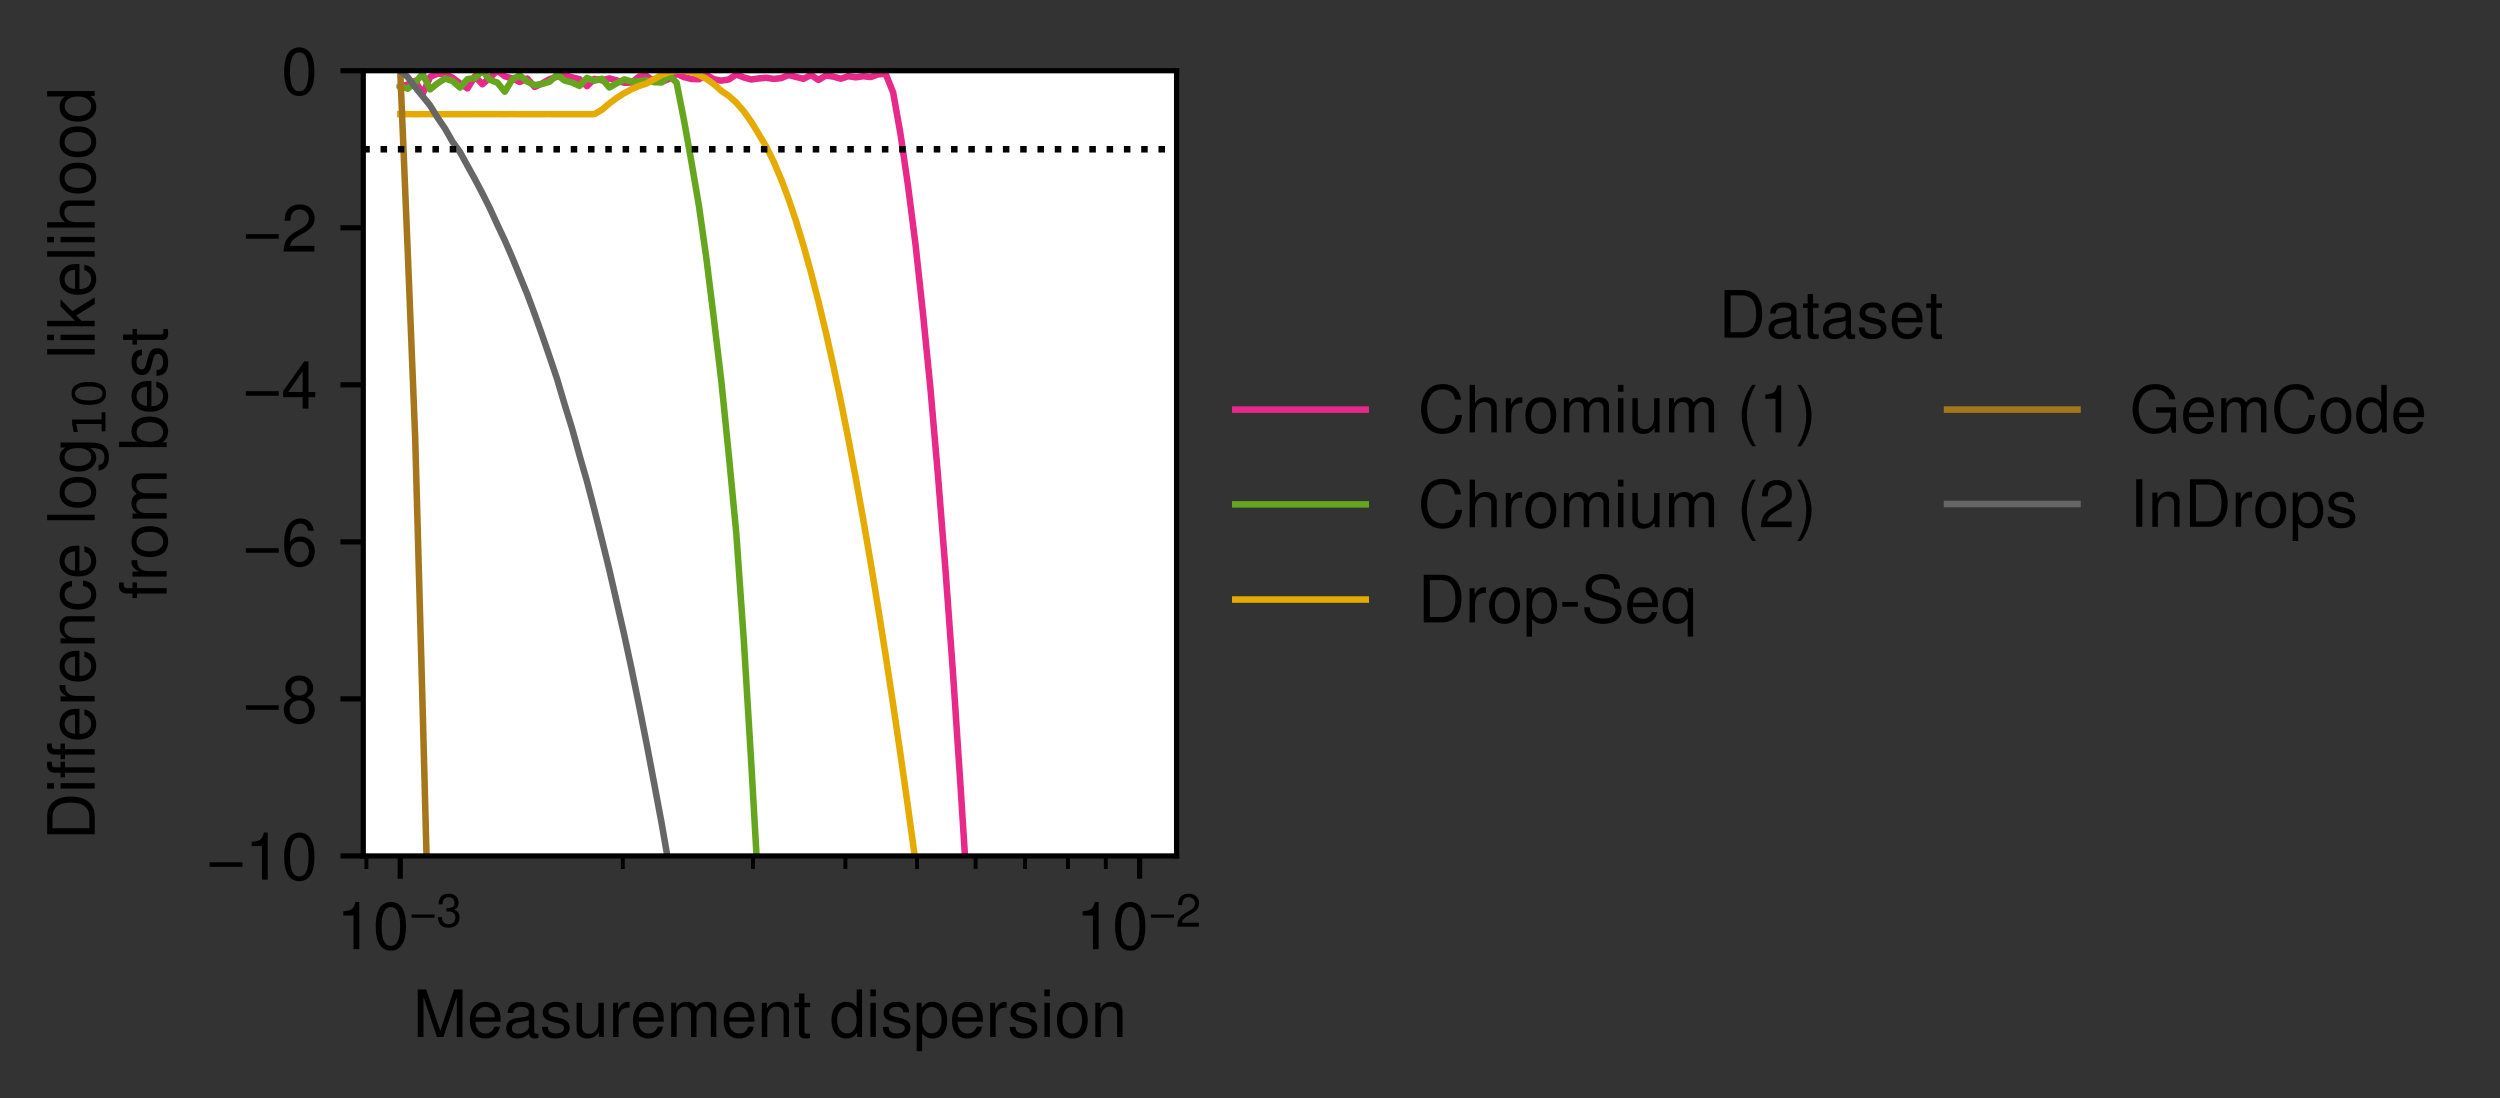 <?xml version="1.0" encoding="utf-8" standalone="no"?>
<!DOCTYPE svg PUBLIC "-//W3C//DTD SVG 1.1//EN"
  "http://www.w3.org/Graphics/SVG/1.1/DTD/svg11.dtd">
<!-- Created with matplotlib (https://matplotlib.org/) -->
<svg height="168.347pt" version="1.1" viewBox="0 0 383.236 168.347" width="383.236pt" xmlns="http://www.w3.org/2000/svg" xmlns:xlink="http://www.w3.org/1999/xlink">
 <rect x="0" y="0" width="383.236" height="168.347" fill="#333333" stroke="none"/>
 <defs>
  <style type="text/css">*{stroke-linecap:butt;stroke-linejoin:round;}</style>
 </defs>
 <g id="figure_1">
  <g id="patch_1">
   <path d="M 0 168.347 
L 383.236 168.347 
L 383.236 0 
L 0 0 
z
" style="fill:none;"/>
  </g>
  <g id="axes_1">
   <g id="patch_2">
    <path d="M 55.688 131.207 
L 180.363 131.207 
L 180.363 10.845 
L 55.688 10.845 
z
" style="fill:#ffffff;"/>
   </g>
   <g id="matplotlib.axis_1">
    <g id="xtick_1">
     <g id="line2d_1">
      <defs>
       <path d="M 0 0 
L 0 3.5 
" id="mb8aecb4a83" style="stroke:#000000;stroke-width:0.8;"/>
      </defs>
      <g>
       <use style="stroke:#000000;stroke-width:0.8;" x="61.355" xlink:href="#mb8aecb4a83" y="131.207"/>
      </g>
     </g>
     <g id="text_1">
      <!-- $\mathdefault{10^{-3}}$ -->
      <g transform="translate(51.605 145.497)scale(0.1 -0.1)">
       <defs>
        <path d="M 25.906 51.5 
L 25.906 0 
L 34.703 0 
L 34.703 72.297 
L 28.906 72.297 
C 25.797 61.203 23.797 59.703 10.203 57.906 
L 10.203 51.5 
z
" id="NimbusSans-Regular-49"/>
        <path d="M 27.5 72.297 
C 20.906 72.297 14.906 69.297 11.203 64.406 
C 6.594 58 4.297 48.406 4.297 35 
C 4.297 10.594 12.297 -2.297 27.5 -2.297 
C 42.5 -2.297 50.703 10.594 50.703 34.406 
C 50.703 48.406 48.5 57.797 43.797 64.406 
C 40.094 69.406 34.203 72.297 27.5 72.297 
z
M 27.5 64.5 
C 37 64.5 41.703 54.797 41.703 35.203 
C 41.703 14.594 37.094 5 27.297 5 
C 18 5 13.297 15 13.297 34.906 
C 13.297 54.797 18 64.5 27.5 64.5 
z
" id="NimbusSans-Regular-48"/>
        <path d="M 54.406 26.703 
L 4 26.703 
L 4 19.703 
L 54.406 19.703 
z
" id="NimbusSans-Regular-8722"/>
        <path d="M 22.094 33.297 
L 23.203 33.297 
L 26.906 33.297 
C 36.5 33.297 41.594 28.797 41.594 20.094 
C 41.594 11 36.094 5.5 27 5.5 
C 17.297 5.5 12.594 10.406 12 21 
L 3.203 21 
C 3.594 15.203 4.594 11.406 6.297 8.203 
C 10 1.203 16.906 -2.297 26.594 -2.297 
C 41.203 -2.297 50.594 6.5 50.594 20.203 
C 50.594 29.406 47.094 34.406 38.594 37.406 
C 45.203 40.094 48.5 45.094 48.5 52.406 
C 48.5 64.797 40.406 72.297 26.906 72.297 
C 12.594 72.297 5 64.297 4.703 49 
L 13.5 49 
C 13.594 53.406 14 55.906 15.094 58.094 
C 17.094 62.203 21.5 64.594 27 64.594 
C 34.797 64.594 39.5 59.906 39.5 52.094 
C 39.5 47 37.703 43.906 33.797 42.203 
C 31.406 41.203 28.203 40.797 22.094 40.703 
z
" id="NimbusSans-Regular-51"/>
       </defs>
       <use transform="translate(0 0.005)" xlink:href="#NimbusSans-Regular-49"/>
       <use transform="translate(55.6 0.005)" xlink:href="#NimbusSans-Regular-48"/>
       <use transform="translate(112.06 34.392)scale(0.7)" xlink:href="#NimbusSans-Regular-8722"/>
       <use transform="translate(152.94 34.392)scale(0.7)" xlink:href="#NimbusSans-Regular-51"/>
      </g>
     </g>
    </g>
    <g id="xtick_2">
     <g id="line2d_2">
      <g>
       <use style="stroke:#000000;stroke-width:0.8;" x="174.696" xlink:href="#mb8aecb4a83" y="131.207"/>
      </g>
     </g>
     <g id="text_2">
      <!-- $\mathdefault{10^{-2}}$ -->
      <g transform="translate(164.946 145.497)scale(0.1 -0.1)">
       <defs>
        <path d="M 50.594 8.703 
L 13.297 8.703 
C 14.203 14.703 17.406 18.5 26.094 23.797 
L 36.094 29.406 
C 46 34.906 51.094 42.297 51.094 51.203 
C 51.094 57.203 48.703 62.797 44.5 66.703 
C 40.297 70.5 35.094 72.297 28.406 72.297 
C 19.406 72.297 12.703 69.094 8.797 62.906 
C 6.297 59.094 5.203 54.594 5 47.297 
L 13.797 47.297 
C 14.094 52.203 14.703 55.094 15.906 57.5 
C 18.203 61.906 22.797 64.594 28.094 64.594 
C 36.094 64.594 42.094 58.797 42.094 51 
C 42.094 45.203 38.797 40.203 32.5 36.594 
L 23.297 31.203 
C 8.5 22.703 4.203 15.906 3.406 0.094 
L 50.594 0.094 
z
" id="NimbusSans-Regular-50"/>
       </defs>
       <use transform="translate(0 0.005)" xlink:href="#NimbusSans-Regular-49"/>
       <use transform="translate(55.6 0.005)" xlink:href="#NimbusSans-Regular-48"/>
       <use transform="translate(112.06 34.392)scale(0.7)" xlink:href="#NimbusSans-Regular-8722"/>
       <use transform="translate(152.94 34.392)scale(0.7)" xlink:href="#NimbusSans-Regular-50"/>
      </g>
     </g>
    </g>
    <g id="xtick_3">
     <g id="line2d_3">
      <defs>
       <path d="M 0 0 
L 0 2 
" id="m97854cc46f" style="stroke:#000000;stroke-width:0.6;"/>
      </defs>
      <g>
       <use style="stroke:#000000;stroke-width:0.6;" x="56.169" xlink:href="#m97854cc46f" y="131.207"/>
      </g>
     </g>
    </g>
    <g id="xtick_4">
     <g id="line2d_4">
      <g>
       <use style="stroke:#000000;stroke-width:0.6;" x="95.474" xlink:href="#m97854cc46f" y="131.207"/>
      </g>
     </g>
    </g>
    <g id="xtick_5">
     <g id="line2d_5">
      <g>
       <use style="stroke:#000000;stroke-width:0.6;" x="115.432" xlink:href="#m97854cc46f" y="131.207"/>
      </g>
     </g>
    </g>
    <g id="xtick_6">
     <g id="line2d_6">
      <g>
       <use style="stroke:#000000;stroke-width:0.6;" x="129.593" xlink:href="#m97854cc46f" y="131.207"/>
      </g>
     </g>
    </g>
    <g id="xtick_7">
     <g id="line2d_7">
      <g>
       <use style="stroke:#000000;stroke-width:0.6;" x="140.577" xlink:href="#m97854cc46f" y="131.207"/>
      </g>
     </g>
    </g>
    <g id="xtick_8">
     <g id="line2d_8">
      <g>
       <use style="stroke:#000000;stroke-width:0.6;" x="149.551" xlink:href="#m97854cc46f" y="131.207"/>
      </g>
     </g>
    </g>
    <g id="xtick_9">
     <g id="line2d_9">
      <g>
       <use style="stroke:#000000;stroke-width:0.6;" x="157.139" xlink:href="#m97854cc46f" y="131.207"/>
      </g>
     </g>
    </g>
    <g id="xtick_10">
     <g id="line2d_10">
      <g>
       <use style="stroke:#000000;stroke-width:0.6;" x="163.712" xlink:href="#m97854cc46f" y="131.207"/>
      </g>
     </g>
    </g>
    <g id="xtick_11">
     <g id="line2d_11">
      <g>
       <use style="stroke:#000000;stroke-width:0.6;" x="169.51" xlink:href="#m97854cc46f" y="131.207"/>
      </g>
     </g>
    </g>
    <g id="text_3">
     <!-- Measurement dispersion -->
     <g transform="translate(63.289 158.968)scale(0.1 -0.1)">
      <defs>
       <path d="M 46.797 0 
L 67.297 61.094 
L 67.297 0 
L 76.094 0 
L 76.094 72.906 
L 63.203 72.906 
L 42 9.406 
L 20.406 72.906 
L 7.5 72.906 
L 7.5 0 
L 16.297 0 
L 16.297 61.094 
L 37 0 
z
" id="NimbusSans-Regular-77"/>
       <path d="M 51.297 23.406 
C 51.297 31.406 50.703 36.203 49.203 40.094 
C 45.797 48.703 37.797 53.906 28 53.906 
C 13.406 53.906 4 42.797 4 25.5 
C 4 8.203 13 -2.297 27.797 -2.297 
C 39.797 -2.297 48.094 4.5 50.203 15.906 
L 41.797 15.906 
C 39.5 9 34.797 5.406 28.094 5.406 
C 22.797 5.406 18.297 7.797 15.5 12.203 
C 13.5 15.203 12.797 18.203 12.703 23.406 
z
M 12.906 30.203 
C 13.594 39.906 19.5 46.203 27.906 46.203 
C 36.406 46.203 42.297 39.594 42.297 30.203 
z
" id="NimbusSans-Regular-101"/>
       <path d="M 53.5 4.906 
C 52.594 4.703 52.203 4.703 51.703 4.703 
C 48.797 4.703 47.203 6.203 47.203 8.797 
L 47.203 39.594 
C 47.203 48.906 40.406 53.906 27.5 53.906 
C 19.797 53.906 13.703 51.703 10.094 47.797 
C 7.703 45.094 6.703 42.094 6.5 36.906 
L 14.906 36.906 
C 15.594 43.297 19.406 46.203 27.203 46.203 
C 34.797 46.203 38.906 43.406 38.906 38.406 
L 38.906 36.203 
C 38.797 32.594 37 31.297 30.203 30.406 
C 18.406 28.906 16.594 28.5 13.406 27.203 
C 7.297 24.594 4.203 20 4.203 13.203 
C 4.203 3.703 10.797 -2.297 21.406 -2.297 
C 28 -2.297 33.297 0 39.203 5.406 
C 39.797 0 42.406 -2.297 47.797 -2.297 
C 49.594 -2.297 50.703 -2.094 53.5 -1.406 
z
M 38.906 16.5 
C 38.906 13.703 38.094 12 35.594 9.703 
C 32.203 6.594 28.094 5 23.203 5 
C 16.703 5 12.906 8.094 12.906 13.406 
C 12.906 18.906 16.5 21.703 25.5 23 
C 34.406 24.203 36.094 24.594 38.906 25.906 
z
" id="NimbusSans-Regular-97"/>
       <path d="M 43.797 37.797 
C 43.703 48.094 36.906 53.906 24.797 53.906 
C 12.594 53.906 4.703 47.594 4.703 37.906 
C 4.703 29.703 8.906 25.797 21.297 22.797 
L 29.094 20.906 
C 34.906 19.5 37.203 17.406 37.203 13.703 
C 37.203 8.703 32.297 5.406 25 5.406 
C 20.5 5.406 16.703 6.703 14.594 8.906 
C 13.297 10.406 12.703 11.906 12.203 15.594 
L 3.406 15.594 
C 3.797 3.5 10.594 -2.297 24.297 -2.297 
C 37.5 -2.297 45.906 4.203 45.906 14.297 
C 45.906 22.094 41.5 26.406 31.094 28.906 
L 23.094 30.797 
C 16.297 32.406 13.406 34.594 13.406 38.297 
C 13.406 43.203 17.703 46.203 24.5 46.203 
C 31.203 46.203 34.797 43.297 35 37.797 
z
" id="NimbusSans-Regular-115"/>
       <path d="M 48.203 0 
L 48.203 52.406 
L 39.906 52.406 
L 39.906 22.703 
C 39.906 12 34.297 5 25.594 5 
C 19 5 14.797 9 14.797 15.297 
L 14.797 52.406 
L 6.5 52.406 
L 6.5 12 
C 6.5 3.297 13 -2.297 23.203 -2.297 
C 30.906 -2.297 35.797 0.406 40.703 7.297 
L 40.703 0 
z
" id="NimbusSans-Regular-117"/>
       <path d="M 6.906 52.406 
L 6.906 0 
L 15.297 0 
L 15.297 27.203 
C 15.406 39.797 20.594 45.406 32.094 45.094 
L 32.094 53.594 
C 30.703 53.797 29.906 53.906 28.906 53.906 
C 23.5 53.906 19.406 50.703 14.594 42.906 
L 14.594 52.406 
z
" id="NimbusSans-Regular-114"/>
       <path d="M 7 52.406 
L 7 0 
L 15.406 0 
L 15.406 32.906 
C 15.406 40.5 20.906 46.594 27.703 46.594 
C 33.906 46.594 37.406 42.797 37.406 36.094 
L 37.406 0 
L 45.797 0 
L 45.797 32.906 
C 45.797 40.5 51.297 46.594 58.094 46.594 
C 64.203 46.594 67.797 42.703 67.797 36.094 
L 67.797 0 
L 76.203 0 
L 76.203 39.297 
C 76.203 48.703 70.797 53.906 61 53.906 
C 54 53.906 49.797 51.797 44.906 45.906 
C 41.797 51.5 37.594 53.906 30.797 53.906 
C 23.797 53.906 19.094 51.297 14.703 45 
L 14.703 52.406 
z
" id="NimbusSans-Regular-109"/>
       <path d="M 7 52.406 
L 7 0 
L 15.406 0 
L 15.406 28.906 
C 15.406 39.594 21 46.594 29.594 46.594 
C 36.203 46.594 40.406 42.594 40.406 36.297 
L 40.406 0 
L 48.703 0 
L 48.703 39.594 
C 48.703 48.297 42.203 53.906 32.094 53.906 
C 24.297 53.906 19.297 50.906 14.703 43.594 
L 14.703 52.406 
z
" id="NimbusSans-Regular-110"/>
       <path d="M 25.406 52.406 
L 16.797 52.406 
L 16.797 66.797 
L 8.5 66.797 
L 8.5 52.406 
L 1.406 52.406 
L 1.406 45.594 
L 8.5 45.594 
L 8.5 6 
C 8.5 0.594 12.094 -2.297 18.594 -2.297 
C 20.797 -2.297 22.594 -2.094 25.406 -1.594 
L 25.406 5.406 
C 24.203 5.094 23.094 5 21.406 5 
C 17.797 5 16.797 6 16.797 9.703 
L 16.797 45.594 
L 25.406 45.594 
z
" id="NimbusSans-Regular-116"/>
       <path id="NimbusSans-Regular-32"/>
       <path d="M 49.5 72.906 
L 41.203 72.906 
L 41.203 45.797 
C 37.703 51.094 32.094 53.906 25.094 53.906 
C 11.5 53.906 2.594 43 2.594 26.297 
C 2.594 8.594 11.203 -2.297 25.406 -2.297 
C 32.594 -2.297 37.594 0.406 42.094 6.906 
L 42.094 0 
L 49.5 0 
z
M 26.5 46.094 
C 35.5 46.094 41.203 38.203 41.203 25.594 
C 41.203 13.5 35.406 5.5 26.594 5.5 
C 17.406 5.5 11.297 13.594 11.297 25.797 
C 11.297 38 17.406 46.094 26.5 46.094 
z
" id="NimbusSans-Regular-100"/>
       <path d="M 15 52.406 
L 6.703 52.406 
L 6.703 0 
L 15 0 
z
M 15 72.906 
L 6.594 72.906 
L 6.594 62.406 
L 15 62.406 
z
" id="NimbusSans-Regular-105"/>
       <path d="M 5.406 -21.797 
L 13.797 -21.797 
L 13.797 5.5 
C 18.203 0.094 23.094 -2.297 29.906 -2.297 
C 43.5 -2.297 52.297 8.594 52.297 25.297 
C 52.297 42.906 43.703 53.906 29.797 53.906 
C 22.703 53.906 17 50.703 13.094 44.5 
L 13.094 52.406 
L 5.406 52.406 
z
M 28.406 46.094 
C 37.594 46.094 43.594 38 43.594 25.5 
C 43.594 13.594 37.5 5.5 28.406 5.5 
C 19.5 5.5 13.797 13.5 13.797 25.797 
C 13.797 38.094 19.5 46.094 28.406 46.094 
z
" id="NimbusSans-Regular-112"/>
       <path d="M 27.203 53.906 
C 12.406 53.906 3.594 43.406 3.594 25.797 
C 3.594 8.094 12.406 -2.297 27.297 -2.297 
C 42.094 -2.297 51 8.203 51 25.406 
C 51 43.594 42.406 53.906 27.203 53.906 
z
M 27.297 46.203 
C 36.703 46.203 42.297 38.5 42.297 25.5 
C 42.297 13.094 36.5 5.406 27.297 5.406 
C 18 5.406 12.297 13.094 12.297 25.797 
C 12.297 38.5 18 46.203 27.297 46.203 
z
" id="NimbusSans-Regular-111"/>
      </defs>
      <use xlink:href="#NimbusSans-Regular-77"/>
      <use x="83.3" xlink:href="#NimbusSans-Regular-101"/>
      <use x="138.9" xlink:href="#NimbusSans-Regular-97"/>
      <use x="194.5" xlink:href="#NimbusSans-Regular-115"/>
      <use x="244.5" xlink:href="#NimbusSans-Regular-117"/>
      <use x="300.1" xlink:href="#NimbusSans-Regular-114"/>
      <use x="333.4" xlink:href="#NimbusSans-Regular-101"/>
      <use x="389" xlink:href="#NimbusSans-Regular-109"/>
      <use x="472.3" xlink:href="#NimbusSans-Regular-101"/>
      <use x="527.9" xlink:href="#NimbusSans-Regular-110"/>
      <use x="583.5" xlink:href="#NimbusSans-Regular-116"/>
      <use x="611.3" xlink:href="#NimbusSans-Regular-32"/>
      <use x="639.1" xlink:href="#NimbusSans-Regular-100"/>
      <use x="694.7" xlink:href="#NimbusSans-Regular-105"/>
      <use x="716.9" xlink:href="#NimbusSans-Regular-115"/>
      <use x="766.9" xlink:href="#NimbusSans-Regular-112"/>
      <use x="822.5" xlink:href="#NimbusSans-Regular-101"/>
      <use x="878.1" xlink:href="#NimbusSans-Regular-114"/>
      <use x="911.4" xlink:href="#NimbusSans-Regular-115"/>
      <use x="961.4" xlink:href="#NimbusSans-Regular-105"/>
      <use x="983.6" xlink:href="#NimbusSans-Regular-111"/>
      <use x="1039.2" xlink:href="#NimbusSans-Regular-110"/>
     </g>
    </g>
   </g>
   <g id="matplotlib.axis_2">
    <g id="ytick_1">
     <g id="line2d_12">
      <defs>
       <path d="M 0 0 
L -3.5 0 
" id="mc2fcbe710c" style="stroke:#000000;stroke-width:0.8;"/>
      </defs>
      <g>
       <use style="stroke:#000000;stroke-width:0.8;" x="55.688" xlink:href="#mc2fcbe710c" y="131.207"/>
      </g>
     </g>
     <g id="text_4">
      <!-- −10 -->
      <g transform="translate(31.728 134.852)scale(0.1 -0.1)">
       <use xlink:href="#NimbusSans-Regular-8722"/>
       <use x="58.4" xlink:href="#NimbusSans-Regular-49"/>
       <use x="114" xlink:href="#NimbusSans-Regular-48"/>
      </g>
     </g>
    </g>
    <g id="ytick_2">
     <g id="line2d_13">
      <g>
       <use style="stroke:#000000;stroke-width:0.8;" x="55.688" xlink:href="#mc2fcbe710c" y="107.134"/>
      </g>
     </g>
     <g id="text_5">
      <!-- −8 -->
      <g transform="translate(37.288 110.78)scale(0.1 -0.1)">
       <defs>
        <path d="M 39.094 38.094 
C 46.5 42.594 48.797 46.203 48.797 53 
C 48.797 64.406 40.094 72.297 27.5 72.297 
C 15 72.297 6.203 64.406 6.203 53.094 
C 6.203 46.203 8.5 42.703 15.797 38.094 
C 7.703 34 3.703 28.094 3.703 20.094 
C 3.703 6.906 13.406 -2.297 27.5 -2.297 
C 41.5 -2.297 51.297 6.906 51.297 20.094 
C 51.297 28.094 47.297 34 39.094 38.094 
z
M 27.5 64.5 
C 35 64.5 39.797 60 39.797 52.797 
C 39.797 46 34.906 41.5 27.5 41.5 
C 20 41.5 15.203 46 15.203 53 
C 15.203 60 20 64.5 27.5 64.5 
z
M 27.5 34.094 
C 36.297 34.094 42.297 28.297 42.297 19.906 
C 42.297 11.203 36.406 5.5 27.297 5.5 
C 18.703 5.5 12.703 11.406 12.703 19.797 
C 12.703 28.406 18.594 34.094 27.5 34.094 
z
" id="NimbusSans-Regular-56"/>
       </defs>
       <use xlink:href="#NimbusSans-Regular-8722"/>
       <use x="58.4" xlink:href="#NimbusSans-Regular-56"/>
      </g>
     </g>
    </g>
    <g id="ytick_3">
     <g id="line2d_14">
      <g>
       <use style="stroke:#000000;stroke-width:0.8;" x="55.688" xlink:href="#mc2fcbe710c" y="83.062"/>
      </g>
     </g>
     <g id="text_6">
      <!-- −6 -->
      <g transform="translate(37.288 86.707)scale(0.1 -0.1)">
       <defs>
        <path d="M 49.797 53.5 
C 48.094 65.297 40.5 72.297 29.703 72.297 
C 21.906 72.297 14.906 68.5 10.703 62 
C 6.203 54.906 4.297 46.094 4.297 33 
C 4.297 20.797 6 13.094 10.297 6.703 
C 14.094 0.797 20.297 -2.297 28.094 -2.297 
C 41.594 -2.297 51.297 7.797 51.297 21.906 
C 51.297 35.203 42.297 44.594 29.594 44.594 
C 22.594 44.594 17.094 42 13.297 36.703 
C 13.406 54.594 19 64.5 29.094 64.5 
C 35.297 64.5 39.594 60.5 41 53.5 
z
M 28.5 36.797 
C 37 36.797 42.297 30.797 42.297 21.203 
C 42.297 12.094 36.297 5.5 28.203 5.5 
C 20 5.5 13.797 12.406 13.797 21.594 
C 13.797 30.594 19.797 36.797 28.5 36.797 
z
" id="NimbusSans-Regular-54"/>
       </defs>
       <use xlink:href="#NimbusSans-Regular-8722"/>
       <use x="58.4" xlink:href="#NimbusSans-Regular-54"/>
      </g>
     </g>
    </g>
    <g id="ytick_4">
     <g id="line2d_15">
      <g>
       <use style="stroke:#000000;stroke-width:0.8;" x="55.688" xlink:href="#mc2fcbe710c" y="58.99"/>
      </g>
     </g>
     <g id="text_7">
      <!-- −4 -->
      <g transform="translate(37.288 62.635)scale(0.1 -0.1)">
       <defs>
        <path d="M 32.703 17.5 
L 32.703 0 
L 41.5 0 
L 41.5 17.5 
L 52 17.5 
L 52 25.406 
L 41.5 25.406 
L 41.5 72.297 
L 35 72.297 
L 2.797 26.797 
L 2.797 17.5 
z
M 32.703 25.406 
L 10.5 25.406 
L 32.703 57.297 
z
" id="NimbusSans-Regular-52"/>
       </defs>
       <use xlink:href="#NimbusSans-Regular-8722"/>
       <use x="58.4" xlink:href="#NimbusSans-Regular-52"/>
      </g>
     </g>
    </g>
    <g id="ytick_5">
     <g id="line2d_16">
      <g>
       <use style="stroke:#000000;stroke-width:0.8;" x="55.688" xlink:href="#mc2fcbe710c" y="34.918"/>
      </g>
     </g>
     <g id="text_8">
      <!-- −2 -->
      <g transform="translate(37.288 38.563)scale(0.1 -0.1)">
       <use xlink:href="#NimbusSans-Regular-8722"/>
       <use x="58.4" xlink:href="#NimbusSans-Regular-50"/>
      </g>
     </g>
    </g>
    <g id="ytick_6">
     <g id="line2d_17">
      <g>
       <use style="stroke:#000000;stroke-width:0.8;" x="55.688" xlink:href="#mc2fcbe710c" y="10.845"/>
      </g>
     </g>
     <g id="text_9">
      <!-- 0 -->
      <g transform="translate(43.128 14.491)scale(0.1 -0.1)">
       <use xlink:href="#NimbusSans-Regular-48"/>
      </g>
     </g>
    </g>
    <g id="text_10">
     <!-- Difference log$_{10}$ likelihood -->
     <g transform="translate(14.6 128.776)rotate(-90)scale(0.1 -0.1)">
      <defs>
       <path d="M 8.906 0 
L 37 0 
C 55.406 0 66.703 13.797 66.703 36.5 
C 66.703 59.094 55.5 72.906 37 72.906 
L 8.906 72.906 
z
M 18.203 8.203 
L 18.203 64.703 
L 35.406 64.703 
C 49.797 64.703 57.406 55 57.406 36.406 
C 57.406 17.906 49.797 8.203 35.406 8.203 
z
" id="NimbusSans-Regular-68"/>
       <path d="M 25.797 52.406 
L 17.094 52.406 
L 17.094 60.594 
C 17.094 64.094 19 65.906 22.906 65.906 
C 23.594 65.906 23.906 65.906 25.797 65.797 
L 25.797 72.703 
C 23.906 73.094 22.797 73.203 21.094 73.203 
C 13.406 73.203 8.797 68.797 8.797 61.297 
L 8.797 52.406 
L 1.797 52.406 
L 1.797 45.594 
L 8.797 45.594 
L 8.797 0 
L 17.094 0 
L 17.094 45.594 
L 25.797 45.594 
z
" id="NimbusSans-Regular-102"/>
       <path d="M 47.094 34.797 
C 46.703 39.906 45.594 43.203 43.594 46.094 
C 40 51 33.703 53.906 26.406 53.906 
C 12.203 53.906 3.094 42.703 3.094 25.297 
C 3.094 8.406 12.094 -2.297 26.297 -2.297 
C 38.797 -2.297 46.703 5.203 47.703 18 
L 39.297 18 
C 37.906 9.594 33.594 5.406 26.5 5.406 
C 17.297 5.406 11.797 12.906 11.797 25.297 
C 11.797 38.406 17.203 46.203 26.297 46.203 
C 33.297 46.203 37.703 42.094 38.703 34.797 
z
" id="NimbusSans-Regular-99"/>
       <path d="M 15.203 72.906 
L 6.797 72.906 
L 6.797 0 
L 15.203 0 
z
" id="NimbusSans-Regular-108"/>
       <path d="M 40.406 52.406 
L 40.406 44.797 
C 36.203 51.094 31.594 53.906 25 53.906 
C 12.297 53.906 3.5 42.094 3.5 25.297 
C 3.5 16.5 5.594 10.094 10.094 4.797 
C 14 0.203 19 -2.297 24.406 -2.297 
C 30.703 -2.297 35.203 0.5 39.594 7.094 
L 39.594 4.406 
C 39.594 -9.594 35.703 -14.797 25.297 -14.797 
C 18.203 -14.797 14.5 -12 13.703 -6 
L 5.203 -6 
C 6 -15.703 13.703 -21.797 25.094 -21.797 
C 32.797 -21.797 39.203 -19.297 42.594 -15.094 
C 46.594 -10.203 48.094 -3.703 48.094 8.594 
L 48.094 52.406 
z
M 25.797 46.203 
C 34.594 46.203 39.594 38.797 39.594 25.5 
C 39.594 12.797 34.5 5.406 25.797 5.406 
C 17.203 5.406 12.203 12.906 12.203 25.797 
C 12.203 38.594 17.203 46.203 25.797 46.203 
z
" id="NimbusSans-Regular-103"/>
       <path d="M 12.406 8.297 
L 28.516 8.297 
L 28.516 63.922 
L 10.984 60.406 
L 10.984 69.391 
L 28.422 72.906 
L 38.281 72.906 
L 38.281 8.297 
L 54.391 8.297 
L 54.391 0 
L 12.406 0 
z
" id="DejaVuSans-49"/>
       <path d="M 31.781 66.406 
Q 24.172 66.406 20.328 58.906 
Q 16.5 51.422 16.5 36.375 
Q 16.5 21.391 20.328 13.891 
Q 24.172 6.391 31.781 6.391 
Q 39.453 6.391 43.281 13.891 
Q 47.125 21.391 47.125 36.375 
Q 47.125 51.422 43.281 58.906 
Q 39.453 66.406 31.781 66.406 
z
M 31.781 74.219 
Q 44.047 74.219 50.516 64.516 
Q 56.984 54.828 56.984 36.375 
Q 56.984 17.969 50.516 8.266 
Q 44.047 -1.422 31.781 -1.422 
Q 19.531 -1.422 13.062 8.266 
Q 6.594 17.969 6.594 36.375 
Q 6.594 54.828 13.062 64.516 
Q 19.531 74.219 31.781 74.219 
z
" id="DejaVuSans-48"/>
       <path d="M 14.094 72.906 
L 5.797 72.906 
L 5.797 0 
L 14.094 0 
L 14.094 20.406 
L 22.203 28.406 
L 39.906 0 
L 50.203 0 
L 28.797 34.297 
L 47 52.406 
L 36.297 52.406 
L 14.094 30.203 
z
" id="NimbusSans-Regular-107"/>
       <path d="M 7 72.906 
L 7 0 
L 15.297 0 
L 15.297 28.906 
C 15.297 39.594 20.906 46.594 29.5 46.594 
C 32.297 46.594 34.906 45.797 36.906 44.297 
C 39.297 42.5 40.297 40 40.297 36.297 
L 40.297 0 
L 48.594 0 
L 48.594 39.594 
C 48.594 48.406 42.297 53.906 32.094 53.906 
C 24.703 53.906 20.203 51.594 15.297 45.203 
L 15.297 72.906 
z
" id="NimbusSans-Regular-104"/>
      </defs>
      <use transform="translate(0 0.797)" xlink:href="#NimbusSans-Regular-68"/>
      <use transform="translate(72.2 0.797)" xlink:href="#NimbusSans-Regular-105"/>
      <use transform="translate(94.4 0.797)" xlink:href="#NimbusSans-Regular-102"/>
      <use transform="translate(122.2 0.797)" xlink:href="#NimbusSans-Regular-102"/>
      <use transform="translate(150 0.797)" xlink:href="#NimbusSans-Regular-101"/>
      <use transform="translate(205.6 0.797)" xlink:href="#NimbusSans-Regular-114"/>
      <use transform="translate(238.9 0.797)" xlink:href="#NimbusSans-Regular-101"/>
      <use transform="translate(294.5 0.797)" xlink:href="#NimbusSans-Regular-110"/>
      <use transform="translate(350.1 0.797)" xlink:href="#NimbusSans-Regular-99"/>
      <use transform="translate(400.1 0.797)" xlink:href="#NimbusSans-Regular-101"/>
      <use transform="translate(455.7 0.797)" xlink:href="#NimbusSans-Regular-32"/>
      <use transform="translate(483.5 0.797)" xlink:href="#NimbusSans-Regular-108"/>
      <use transform="translate(505.7 0.797)" xlink:href="#NimbusSans-Regular-111"/>
      <use transform="translate(561.3 0.797)" xlink:href="#NimbusSans-Regular-103"/>
      <use transform="translate(617.857 -15.609)scale(0.7)" xlink:href="#DejaVuSans-49"/>
      <use transform="translate(662.393 -15.609)scale(0.7)" xlink:href="#DejaVuSans-48"/>
      <use transform="translate(709.664 0.797)" xlink:href="#NimbusSans-Regular-32"/>
      <use transform="translate(737.464 0.797)" xlink:href="#NimbusSans-Regular-108"/>
      <use transform="translate(759.664 0.797)" xlink:href="#NimbusSans-Regular-105"/>
      <use transform="translate(781.864 0.797)" xlink:href="#NimbusSans-Regular-107"/>
      <use transform="translate(831.863 0.797)" xlink:href="#NimbusSans-Regular-101"/>
      <use transform="translate(887.463 0.797)" xlink:href="#NimbusSans-Regular-108"/>
      <use transform="translate(909.663 0.797)" xlink:href="#NimbusSans-Regular-105"/>
      <use transform="translate(931.863 0.797)" xlink:href="#NimbusSans-Regular-104"/>
      <use transform="translate(987.463 0.797)" xlink:href="#NimbusSans-Regular-111"/>
      <use transform="translate(1043.063 0.797)" xlink:href="#NimbusSans-Regular-111"/>
      <use transform="translate(1098.663 0.797)" xlink:href="#NimbusSans-Regular-100"/>
     </g>
     <!-- from best -->
     <g transform="translate(25.549 91.864)rotate(-90)scale(0.1 -0.1)">
      <defs>
       <path d="M 5.406 72.906 
L 5.406 0 
L 12.906 0 
L 12.906 6.703 
C 16.906 0.594 22.203 -2.297 29.5 -2.297 
C 43.297 -2.297 52.297 9 52.297 26.406 
C 52.297 43.406 43.797 53.906 29.906 53.906 
C 22.703 53.906 17.594 51.203 13.703 45.297 
L 13.703 72.906 
z
M 28.297 46.094 
C 37.594 46.094 43.594 38 43.594 25.5 
C 43.594 13.594 37.406 5.5 28.297 5.5 
C 19.406 5.5 13.703 13.5 13.703 25.797 
C 13.703 38.094 19.406 46.094 28.297 46.094 
z
" id="NimbusSans-Regular-98"/>
      </defs>
      <use xlink:href="#NimbusSans-Regular-102"/>
      <use x="27.8" xlink:href="#NimbusSans-Regular-114"/>
      <use x="61.1" xlink:href="#NimbusSans-Regular-111"/>
      <use x="116.7" xlink:href="#NimbusSans-Regular-109"/>
      <use x="200" xlink:href="#NimbusSans-Regular-32"/>
      <use x="227.8" xlink:href="#NimbusSans-Regular-98"/>
      <use x="283.4" xlink:href="#NimbusSans-Regular-101"/>
      <use x="339" xlink:href="#NimbusSans-Regular-115"/>
      <use x="389" xlink:href="#NimbusSans-Regular-116"/>
     </g>
    </g>
   </g>
   <g id="line2d_18">
    <path clip-path="url(#p6c893f5e10)" d="M 61.355 13.317 
L 62.5 12.944 
L 63.645 12.393 
L 64.789 14.403 
L 65.934 11.805 
L 67.079 11.273 
L 68.224 11.377 
L 69.369 11.906 
L 70.514 12.79 
L 71.659 13.549 
L 72.803 11.691 
L 73.948 12.922 
L 75.093 11.9 
L 76.238 10.845 
L 77.383 11.694 
L 78.528 12.026 
L 79.673 12.568 
L 80.817 12.036 
L 81.962 13.323 
L 83.107 12.787 
L 84.252 12.142 
L 85.397 11.742 
L 86.542 11.497 
L 87.687 11.85 
L 88.831 12.133 
L 89.976 13.208 
L 91.121 12.093 
L 92.266 12.309 
L 93.411 12.027 
L 94.556 12.332 
L 95.701 12.696 
L 96.845 12.648 
L 97.99 11.732 
L 99.135 11.642 
L 100.28 12.523 
L 101.425 12.552 
L 102.57 12.098 
L 103.715 11.318 
L 104.859 11.818 
L 106.004 12.11 
L 107.149 12.141 
L 108.294 11.495 
L 109.439 12.148 
L 110.584 12.362 
L 111.729 12.178 
L 112.873 11.416 
L 114.018 11.865 
L 115.163 12.19 
L 116.308 12.023 
L 117.453 11.924 
L 118.598 12.094 
L 119.743 11.977 
L 120.887 11.499 
L 122.032 11.794 
L 123.177 12.082 
L 124.322 11.482 
L 125.467 12.258 
L 126.612 11.567 
L 127.757 11.752 
L 128.901 12.065 
L 130.046 11.686 
L 131.191 11.854 
L 132.336 11.687 
L 133.481 11.812 
L 134.626 11.397 
L 135.771 11.329 
L 136.915 14.179 
L 138.06 20.66 
L 139.205 28.568 
L 140.35 37.536 
L 141.495 48.12 
L 142.64 59.671 
L 143.785 72.868 
L 144.929 87.249 
L 146.074 102.969 
L 147.219 120.12 
L 148.364 138.129 
L 149.509 158.268 
L 150.12 169.347 
" style="fill:none;stroke:#e7298a;stroke-linecap:square;"/>
   </g>
   <g id="line2d_19">
    <path clip-path="url(#p6c893f5e10)" d="M 61.355 13.205 
L 62.5 13.598 
L 63.645 12.655 
L 64.789 11.317 
L 65.934 13.7 
L 67.079 12.773 
L 68.224 12.037 
L 69.369 12.413 
L 70.514 13.423 
L 71.659 12.127 
L 72.803 11.976 
L 73.948 10.845 
L 75.093 12.229 
L 76.238 12.661 
L 77.383 14.053 
L 78.528 12.176 
L 79.673 11.53 
L 80.817 12.518 
L 81.962 13.049 
L 83.107 12.867 
L 84.252 12.534 
L 85.397 11.441 
L 86.542 12.348 
L 87.687 12.642 
L 88.831 13.176 
L 89.976 11.946 
L 91.121 12.377 
L 92.266 12.068 
L 93.411 13.412 
L 94.556 12.765 
L 95.701 12.17 
L 96.845 12.509 
L 97.99 12.456 
L 99.135 12.311 
L 100.28 12.598 
L 101.425 12.637 
L 102.57 11.573 
L 103.715 12.665 
L 104.859 18.47 
L 106.004 24.871 
L 107.149 31.599 
L 108.294 39.688 
L 109.439 48.919 
L 110.584 58.494 
L 111.729 69.84 
L 112.873 81.802 
L 114.018 98.087 
L 115.163 116.978 
L 116.308 137.018 
L 117.453 158.184 
L 118.01 169.347 
" style="fill:none;stroke:#66a61e;stroke-linecap:square;"/>
   </g>
   <g id="line2d_20">
    <path clip-path="url(#p6c893f5e10)" d="M 61.355 17.498 
L 62.5 17.493 
L 63.645 17.506 
L 64.789 17.499 
L 65.934 17.502 
L 67.079 17.502 
L 68.224 17.503 
L 69.369 17.503 
L 70.514 17.506 
L 71.659 17.506 
L 72.803 17.499 
L 73.948 17.495 
L 75.093 17.499 
L 76.238 17.501 
L 77.383 17.504 
L 78.528 17.497 
L 79.673 17.503 
L 80.817 17.509 
L 81.962 17.505 
L 83.107 17.505 
L 84.252 17.5 
L 85.397 17.507 
L 86.542 17.503 
L 87.687 17.502 
L 88.831 17.507 
L 89.976 17.506 
L 91.121 17.501 
L 92.266 16.831 
L 93.411 15.851 
L 94.556 15.002 
L 95.701 14.27 
L 96.845 13.663 
L 97.99 13.169 
L 99.135 12.797 
L 100.28 12.136 
L 101.425 11.487 
L 102.57 11.057 
L 103.715 10.845 
L 104.859 10.848 
L 106.004 11.061 
L 107.149 11.479 
L 108.294 12.096 
L 109.439 12.914 
L 110.584 13.931 
L 111.729 14.704 
L 112.873 15.737 
L 114.018 17.057 
L 115.163 18.67 
L 116.308 20.553 
L 117.453 22.477 
L 118.598 24.783 
L 119.743 27.466 
L 120.887 30.509 
L 122.032 33.911 
L 123.177 37.673 
L 124.322 41.777 
L 125.467 46.226 
L 126.612 51 
L 127.757 56.104 
L 128.901 61.53 
L 130.046 67.272 
L 131.191 73.321 
L 132.336 79.682 
L 133.481 86.33 
L 134.626 93.271 
L 135.771 100.5 
L 136.915 108.012 
L 138.06 115.792 
L 139.205 123.849 
L 140.35 132.17 
L 141.495 140.745 
L 142.64 149.578 
L 143.785 158.664 
L 144.929 167.984 
L 145.093 169.347 
" style="fill:none;stroke:#e6ab02;stroke-linecap:square;"/>
   </g>
   <g id="line2d_21">
    <path clip-path="url(#p6c893f5e10)" d="M 61.355 10.845 
L 62.5 38.503 
L 63.645 67.088 
L 64.789 108.587 
L 65.934 152.139 
L 66.39 169.347 
" style="fill:none;stroke:#a6761d;stroke-linecap:square;"/>
   </g>
   <g id="line2d_22">
    <path clip-path="url(#p6c893f5e10)" d="M 61.355 10.845 
L 62.5 11.812 
L 63.645 13.359 
L 64.789 14.763 
L 65.934 16.17 
L 67.079 18.039 
L 68.224 19.713 
L 69.369 21.728 
L 70.514 23.312 
L 71.659 25.404 
L 72.803 27.471 
L 73.948 29.639 
L 75.093 31.925 
L 76.238 34.432 
L 77.383 36.847 
L 78.528 39.485 
L 79.673 42.286 
L 80.817 45.081 
L 81.962 48.152 
L 83.107 51.375 
L 84.252 54.695 
L 85.397 58.091 
L 86.542 61.957 
L 87.687 65.659 
L 88.831 69.786 
L 89.976 73.766 
L 91.121 78.15 
L 92.266 82.714 
L 93.411 87.373 
L 94.556 92.373 
L 95.701 97.365 
L 96.845 102.693 
L 97.99 108.286 
L 99.135 114.068 
L 100.28 120.115 
L 101.425 126.205 
L 102.57 132.797 
L 103.715 139.565 
L 104.859 146.672 
L 106.004 153.899 
L 107.149 161.399 
L 108.292 169.347 
" style="fill:none;stroke:#666666;stroke-linecap:square;"/>
   </g>
   <g id="line2d_23">
    <path clip-path="url(#p6c893f5e10)" d="M 55.688 22.881 
L 180.363 22.881 
" style="fill:none;stroke:#000000;stroke-dasharray:1,1.65;stroke-dashoffset:0;"/>
   </g>
   <g id="patch_3">
    <path d="M 55.688 131.207 
L 55.688 10.845 
" style="fill:none;stroke:#000000;stroke-linecap:square;stroke-linejoin:miter;stroke-width:0.8;"/>
   </g>
   <g id="patch_4">
    <path d="M 180.363 131.207 
L 180.363 10.845 
" style="fill:none;stroke:#000000;stroke-linecap:square;stroke-linejoin:miter;stroke-width:0.8;"/>
   </g>
   <g id="patch_5">
    <path d="M 55.688 131.207 
L 180.363 131.207 
" style="fill:none;stroke:#000000;stroke-linecap:square;stroke-linejoin:miter;stroke-width:0.8;"/>
   </g>
   <g id="patch_6">
    <path d="M 55.688 10.845 
L 180.363 10.845 
" style="fill:none;stroke:#000000;stroke-linecap:square;stroke-linejoin:miter;stroke-width:0.8;"/>
   </g>
   <g id="legend_1">
    <g id="text_11">
     <!-- Dataset -->
     <g transform="translate(263.471 51.757)scale(0.1 -0.1)">
      <use xlink:href="#NimbusSans-Regular-68"/>
      <use x="72.2" xlink:href="#NimbusSans-Regular-97"/>
      <use x="127.8" xlink:href="#NimbusSans-Regular-116"/>
      <use x="155.6" xlink:href="#NimbusSans-Regular-97"/>
      <use x="211.2" xlink:href="#NimbusSans-Regular-115"/>
      <use x="261.2" xlink:href="#NimbusSans-Regular-101"/>
      <use x="316.8" xlink:href="#NimbusSans-Regular-116"/>
     </g>
    </g>
    <g id="line2d_24">
     <path d="M 189.363 62.787 
L 209.363 62.787 
" style="fill:none;stroke:#e7298a;stroke-linecap:square;"/>
    </g>
    <g id="line2d_25"/>
    <g id="text_12">
     <!-- Chromium (1) -->
     <g transform="translate(217.363 66.287)scale(0.1 -0.1)">
      <defs>
       <path d="M 66.203 50.297 
C 63.297 66.297 54.094 74.094 38.094 74.094 
C 28.297 74.094 20.406 71 15 65 
C 8.406 57.797 4.797 47.406 4.797 35.594 
C 4.797 23.594 8.5 13.297 15.297 6.203 
C 21 0.406 28.203 -2.297 37.703 -2.297 
C 55.5 -2.297 65.5 7.297 67.703 26.594 
L 58.094 26.594 
C 57.297 21.594 56.297 18.203 54.797 15.297 
C 51.797 9.297 45.594 5.906 37.797 5.906 
C 23.297 5.906 14.094 17.5 14.094 35.703 
C 14.094 54.406 22.797 65.906 37 65.906 
C 42.906 65.906 48.406 64.203 51.406 61.297 
C 54.094 58.797 55.594 55.797 56.703 50.297 
z
" id="NimbusSans-Regular-67"/>
       <path d="M 23.594 72.906 
C 13.594 59.797 7.297 41.594 7.297 25.906 
C 7.297 10.094 13.594 -8.094 23.594 -21.203 
L 29.094 -21.203 
C 20.297 -6.906 15.406 9.906 15.406 25.906 
C 15.406 41.797 20.297 58.703 29.094 72.906 
z
" id="NimbusSans-Regular-40"/>
       <path d="M 9.297 -21.203 
C 19.297 -8.094 25.594 10.094 25.594 25.797 
C 25.594 41.594 19.297 59.797 9.297 72.906 
L 3.797 72.906 
C 12.594 58.594 17.5 41.797 17.5 25.797 
C 17.5 9.906 12.594 -7 3.797 -21.203 
z
" id="NimbusSans-Regular-41"/>
      </defs>
      <use xlink:href="#NimbusSans-Regular-67"/>
      <use x="72.2" xlink:href="#NimbusSans-Regular-104"/>
      <use x="127.8" xlink:href="#NimbusSans-Regular-114"/>
      <use x="161.1" xlink:href="#NimbusSans-Regular-111"/>
      <use x="216.7" xlink:href="#NimbusSans-Regular-109"/>
      <use x="300" xlink:href="#NimbusSans-Regular-105"/>
      <use x="322.2" xlink:href="#NimbusSans-Regular-117"/>
      <use x="377.8" xlink:href="#NimbusSans-Regular-109"/>
      <use x="461.1" xlink:href="#NimbusSans-Regular-32"/>
      <use x="488.9" xlink:href="#NimbusSans-Regular-40"/>
      <use x="522.2" xlink:href="#NimbusSans-Regular-49"/>
      <use x="577.8" xlink:href="#NimbusSans-Regular-41"/>
     </g>
    </g>
    <g id="line2d_26">
     <path d="M 189.363 77.317 
L 209.363 77.317 
" style="fill:none;stroke:#66a61e;stroke-linecap:square;"/>
    </g>
    <g id="line2d_27"/>
    <g id="text_13">
     <!-- Chromium (2) -->
     <g transform="translate(217.363 80.817)scale(0.1 -0.1)">
      <use xlink:href="#NimbusSans-Regular-67"/>
      <use x="72.2" xlink:href="#NimbusSans-Regular-104"/>
      <use x="127.8" xlink:href="#NimbusSans-Regular-114"/>
      <use x="161.1" xlink:href="#NimbusSans-Regular-111"/>
      <use x="216.7" xlink:href="#NimbusSans-Regular-109"/>
      <use x="300" xlink:href="#NimbusSans-Regular-105"/>
      <use x="322.2" xlink:href="#NimbusSans-Regular-117"/>
      <use x="377.8" xlink:href="#NimbusSans-Regular-109"/>
      <use x="461.1" xlink:href="#NimbusSans-Regular-32"/>
      <use x="488.9" xlink:href="#NimbusSans-Regular-40"/>
      <use x="522.2" xlink:href="#NimbusSans-Regular-50"/>
      <use x="577.8" xlink:href="#NimbusSans-Regular-41"/>
     </g>
    </g>
    <g id="line2d_28">
     <path d="M 189.363 91.906 
L 209.363 91.906 
" style="fill:none;stroke:#e6ab02;stroke-linecap:square;"/>
    </g>
    <g id="line2d_29"/>
    <g id="text_14">
     <!-- Drop-Seq -->
     <g transform="translate(217.363 95.406)scale(0.1 -0.1)">
      <defs>
       <path d="M 28.406 31.203 
L 4.594 31.203 
L 4.594 24 
L 28.406 24 
z
" id="NimbusSans-Regular-45"/>
       <path d="M 59.594 51.5 
C 59.594 56.5 59.297 57.906 57.703 61.297 
C 53.703 69.703 45.203 74.094 32.906 74.094 
C 16.906 74.094 7 65.906 7 52.703 
C 7 43.797 11.703 38.203 21.297 35.703 
L 39.406 30.906 
C 48.703 28.5 52.797 24.797 52.797 19.094 
C 52.797 15.203 50.703 11.203 47.594 9 
C 44.703 6.906 40.094 5.906 34.203 5.906 
C 26.203 5.906 20.906 7.797 17.406 12 
C 14.703 15.203 13.5 18.703 13.594 23.203 
L 4.797 23.203 
C 4.906 16.5 6.203 12.094 9.094 8.094 
C 14.094 1.203 22.5 -2.297 33.594 -2.297 
C 42.297 -2.297 49.406 -0.297 54.094 3.297 
C 59 7.203 62.094 13.703 62.094 20 
C 62.094 29 56.5 35.594 46.594 38.297 
L 28.297 43.203 
C 19.5 45.594 16.297 48.406 16.297 54 
C 16.297 61.406 22.797 66.297 32.594 66.297 
C 44.203 66.297 50.703 61.094 50.797 51.5 
z
" id="NimbusSans-Regular-83"/>
       <path d="M 49.5 -21.797 
L 49.5 52.406 
L 42.094 52.406 
L 42.094 45.406 
C 38.203 50.906 32.297 53.906 25.406 53.906 
C 11.594 53.906 2.594 42.594 2.594 25.203 
C 2.594 8.203 11.094 -2.297 25 -2.297 
C 32.297 -2.297 37.297 0.297 41.203 6 
L 41.203 -21.797 
z
M 26.594 46.094 
C 35.5 46.094 41.203 38.203 41.203 25.5 
C 41.203 13.5 35.406 5.5 26.594 5.5 
C 17.406 5.5 11.297 13.594 11.297 25.797 
C 11.297 38 17.406 46.094 26.594 46.094 
z
" id="NimbusSans-Regular-113"/>
      </defs>
      <use xlink:href="#NimbusSans-Regular-68"/>
      <use x="72.2" xlink:href="#NimbusSans-Regular-114"/>
      <use x="105.5" xlink:href="#NimbusSans-Regular-111"/>
      <use x="161.1" xlink:href="#NimbusSans-Regular-112"/>
      <use x="216.7" xlink:href="#NimbusSans-Regular-45"/>
      <use x="250" xlink:href="#NimbusSans-Regular-83"/>
      <use x="316.7" xlink:href="#NimbusSans-Regular-101"/>
      <use x="372.3" xlink:href="#NimbusSans-Regular-113"/>
     </g>
    </g>
    <g id="line2d_30">
     <path d="M 298.469 62.787 
L 318.469 62.787 
" style="fill:none;stroke:#a6761d;stroke-linecap:square;"/>
    </g>
    <g id="line2d_31"/>
    <g id="text_15">
     <!-- GemCode -->
     <g transform="translate(326.469 66.287)scale(0.1 -0.1)">
      <defs>
       <path d="M 70.906 38.5 
L 40.5 38.5 
L 40.5 30.297 
L 62.703 30.297 
L 62.703 28.297 
C 62.703 15.297 53.094 5.906 39.797 5.906 
C 32.406 5.906 25.703 8.594 21.406 13.297 
C 16.594 18.5 13.703 27.203 13.703 36.203 
C 13.703 54.094 23.906 65.906 39.297 65.906 
C 50.406 65.906 58.406 60.203 60.406 50.797 
L 69.906 50.797 
C 67.297 65.594 56.094 74.094 39.406 74.094 
C 30.5 74.094 23.297 71.797 17.594 67.094 
C 9.094 60.094 4.406 48.797 4.406 35.703 
C 4.406 13.297 18.094 -2.297 37.797 -2.297 
C 47.703 -2.297 55.5 1.406 62.703 9.297 
L 65 -0.406 
L 70.906 -0.406 
z
" id="NimbusSans-Regular-71"/>
      </defs>
      <use xlink:href="#NimbusSans-Regular-71"/>
      <use x="77.8" xlink:href="#NimbusSans-Regular-101"/>
      <use x="133.4" xlink:href="#NimbusSans-Regular-109"/>
      <use x="216.7" xlink:href="#NimbusSans-Regular-67"/>
      <use x="288.9" xlink:href="#NimbusSans-Regular-111"/>
      <use x="344.5" xlink:href="#NimbusSans-Regular-100"/>
      <use x="400.1" xlink:href="#NimbusSans-Regular-101"/>
     </g>
    </g>
    <g id="line2d_32">
     <path d="M 298.469 77.257 
L 318.469 77.257 
" style="fill:none;stroke:#666666;stroke-linecap:square;"/>
    </g>
    <g id="line2d_33"/>
    <g id="text_16">
     <!-- InDrops -->
     <g transform="translate(326.469 80.757)scale(0.1 -0.1)">
      <defs>
       <path d="M 19.406 72.906 
L 10 72.906 
L 10 0 
L 19.406 0 
z
" id="NimbusSans-Regular-73"/>
      </defs>
      <use xlink:href="#NimbusSans-Regular-73"/>
      <use x="27.8" xlink:href="#NimbusSans-Regular-110"/>
      <use x="83.4" xlink:href="#NimbusSans-Regular-68"/>
      <use x="155.6" xlink:href="#NimbusSans-Regular-114"/>
      <use x="188.9" xlink:href="#NimbusSans-Regular-111"/>
      <use x="244.5" xlink:href="#NimbusSans-Regular-112"/>
      <use x="300.1" xlink:href="#NimbusSans-Regular-115"/>
     </g>
    </g>
   </g>
  </g>
 </g>
 <defs>
  <clipPath id="p6c893f5e10">
   <rect height="120.361" width="124.675" x="55.688" y="10.845"/>
  </clipPath>
 </defs>
</svg>
